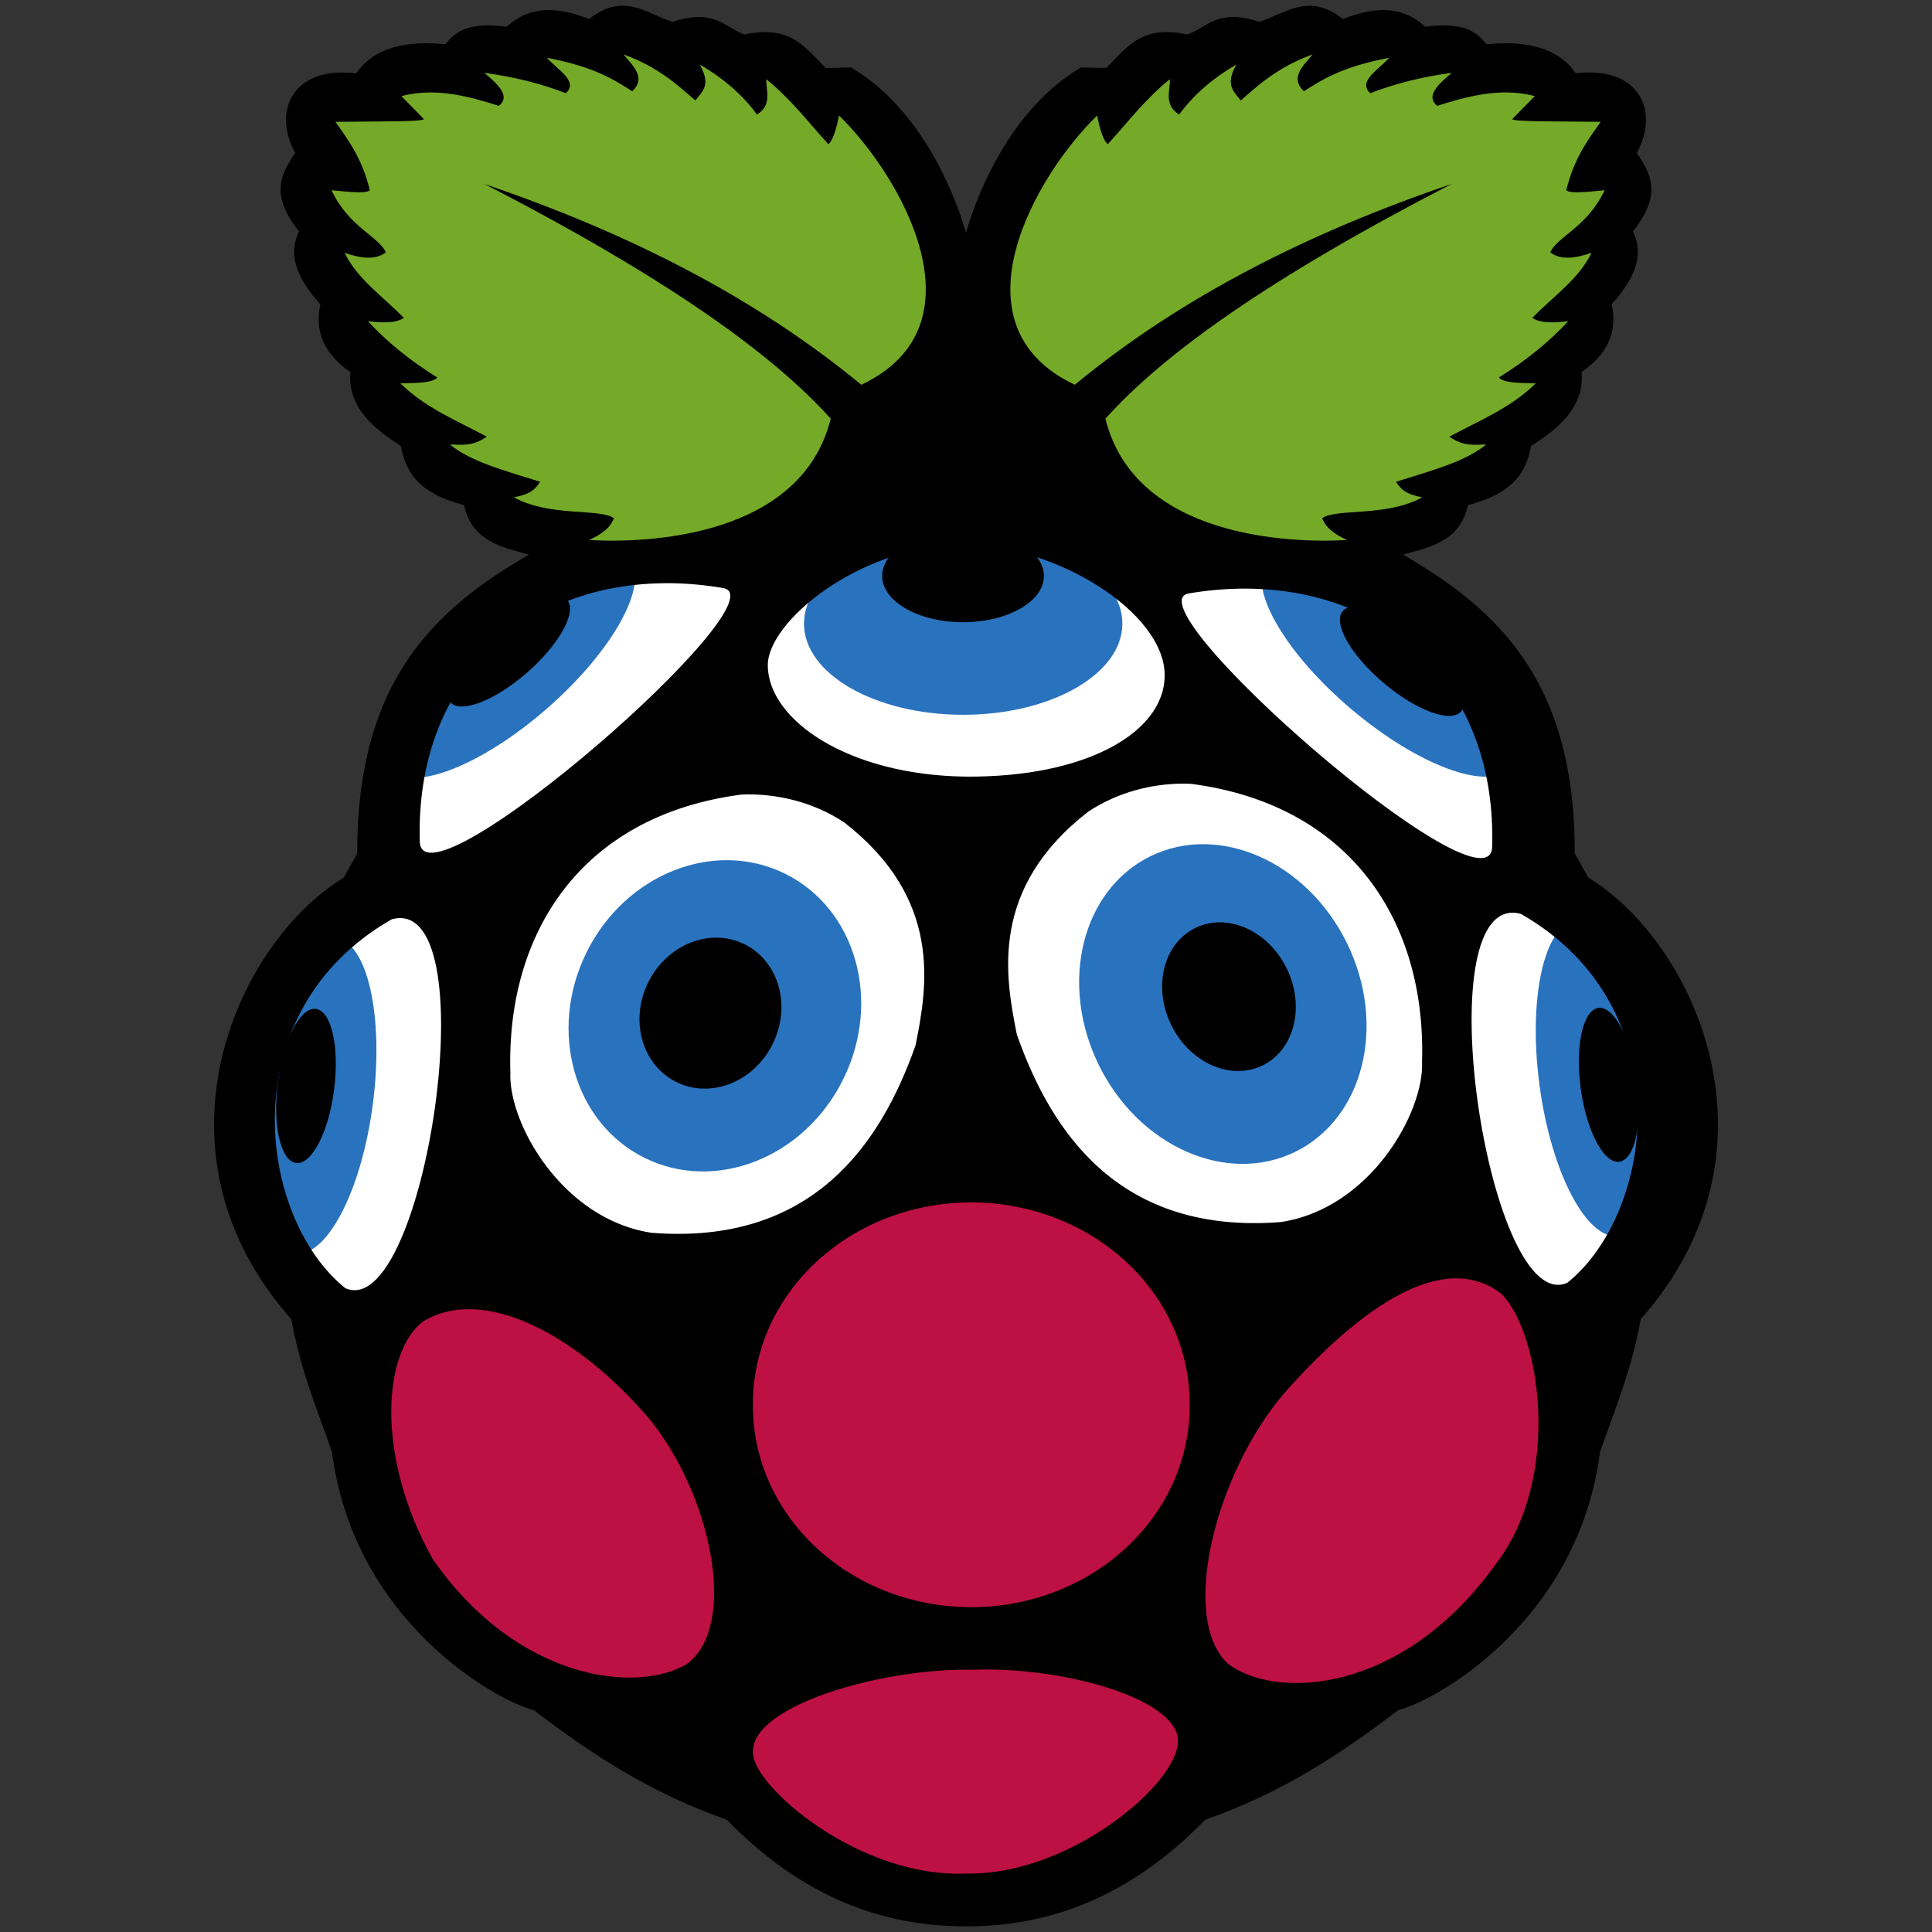 <?xml version="1.0" encoding="UTF-8" standalone="no"?>
<svg
   xmlns:dc="http://purl.org/dc/elements/1.1/"
   xmlns:cc="http://creativecommons.org/ns#"
   xmlns:rdf="http://www.w3.org/1999/02/22-rdf-syntax-ns#"
   xmlns:svg="http://www.w3.org/2000/svg"
   xmlns="http://www.w3.org/2000/svg"
   xmlns:sodipodi="http://sodipodi.sourceforge.net/DTD/sodipodi-0.dtd"
   xmlns:inkscape="http://www.inkscape.org/namespaces/inkscape"
   viewBox="0 0 720 720"
   id="svg2985"
   version="1.1"
   inkscape:version="0.48.4 r9939"
   width="100%"
   height="100%"
   sodipodi:docname="cpigui.svg">
  <rect x="0" y="0" width="720" height="720" fill="#333333" stroke="none"/>
  <defs
     id="defs3017" />
  <sodipodi:namedview
     pagecolor="#ffffff"
     bordercolor="#666666"
     borderopacity="1"
     objecttolerance="10"
     gridtolerance="10"
     guidetolerance="10"
     inkscape:pageopacity="0"
     inkscape:pageshadow="2"
     inkscape:window-width="1123"
     inkscape:window-height="828"
     id="namedview3015"
     showgrid="false"
     inkscape:zoom="0.46354778"
     inkscape:cx="98.486271"
     inkscape:cy="221.27748"
     inkscape:window-x="0"
     inkscape:window-y="24"
     inkscape:window-maximized="0"
     inkscape:current-layer="svg2985" />
  <g
     id="g3947"
     transform="translate(73.109,0.487)">
    <path
       inkscape:connector-curvature="0"
       id="path3830"
       d="m 278.312,136.625 c -57.228,0.246 -111.647,28.992 -149.969,70.438 -10.496,8.397 -22.985,14.146 -32.406,23.938 -21.696,20.527 -31.667,50.664 -31.478,80.124 0.614,9.881 -5.746,18.706 -14.084,23.313 -37.739,30.186 -51.395,88.39 -27.5,131.156 4.59,8.821 11.038,16.392 16.75,24.375 3.288,21.689 14.52,41.405 17.692,63.123 8.991,36 36.368,66.639 70.527,80.158 11.386,7.091 21.529,16.103 33.518,22.507 12.467,7.445 26.115,13.283 39.544,18.712 23.27,25.102 57.083,40.583 91.656,38.469 30.6,-0.958 59.305,-16.034 80.281,-37.719 8.194,-5.337 18.063,-6.97 26.394,-11.978 17.643,-8.499 33.178,-20.804 49.543,-31.272 30.269,-12.036 54.378,-38.538 65.125,-69 4.519,-12.703 5.483,-26.453 11.044,-38.821 4.353,-11.818 7.543,-24.029 10.612,-36.117 25.712,-27.353 34.99,-69.058 21.938,-104.469 -7.508,-22.473 -22.239,-42.366 -41.875,-55.375 -4.424,-5.999 -6.902,-13.286 -5.781,-20.75 -0.816,-29.868 -12.134,-60.714 -35.5,-80.031 -12.453,-10.721 -27.74,-17.829 -39.476,-29.591 C 391.092,161.344 336.152,135.509 278.312,136.625 z"
       style="fill:#ffffff;fill-opacity:1;stroke:none" />
    <g
       id="g3864">
      <path
         transform="matrix(0.763,0.647,-0.647,0.763,378.968,-111.118)"
         d="m 340.849,230.838 c 0,11.979 -26.561,21.69 -59.325,21.69 -32.764,0 -59.325,-9.711 -59.325,-21.69 0,-11.979 26.561,-21.69 59.325,-21.69 32.764,0 59.325,9.711 59.325,21.69 z"
         sodipodi:ry="21.689974"
         sodipodi:rx="59.325062"
         sodipodi:cy="230.83791"
         sodipodi:cx="281.52438"
         id="path3840"
         style="fill:#2972be;fill-opacity:1;stroke:none"
         sodipodi:type="arc" />
      <path
         sodipodi:type="arc"
         style="fill:#000000;fill-opacity:1;stroke:none"
         id="path3842"
         sodipodi:cx="281.52438"
         sodipodi:cy="230.83791"
         sodipodi:rx="59.325062"
         sodipodi:ry="21.689974"
         d="m 340.849,230.838 c 0,11.979 -26.561,21.69 -59.325,21.69 -32.764,0 -59.325,-9.711 -59.325,-21.69 0,-11.979 26.561,-21.69 59.325,-21.69 32.764,0 59.325,9.711 59.325,21.69 z"
         transform="matrix(0.372,0.315,-0.315,0.372,417.334,71.398)" />
    </g>
    <g
       id="g3872">
      <path
         sodipodi:type="arc"
         style="fill:#2972be;fill-opacity:1;stroke:none"
         id="path3836"
         sodipodi:cx="281.52438"
         sodipodi:cy="230.83791"
         sodipodi:rx="59.325062"
         sodipodi:ry="33.977081"
         d="m 340.849,230.838 c 0,18.765 -26.561,33.977 -59.325,33.977 -32.764,0 -59.325,-15.212 -59.325,-33.977 0,-18.765 26.561,-33.977 59.325,-33.977 32.764,0 59.325,15.212 59.325,33.977 z"
         transform="translate(4.315,1.079)" />
      <path
         transform="matrix(0.508,0,0,0.508,142.774,96.868)"
         d="m 340.849,230.838 c 0,18.765 -26.561,33.977 -59.325,33.977 -32.764,0 -59.325,-15.212 -59.325,-33.977 0,-18.765 26.561,-33.977 59.325,-33.977 32.764,0 59.325,15.212 59.325,33.977 z"
         sodipodi:ry="33.977081"
         sodipodi:rx="59.325062"
         sodipodi:cy="230.83791"
         sodipodi:cx="281.52438"
         id="path3838"
         style="fill:#000000;fill-opacity:1;stroke:none"
         sodipodi:type="arc" />
    </g>
    <g
       id="g3856">
      <path
         transform="matrix(0.127,-0.992,0.992,0.127,-220.373,657.795)"
         d="m 340.849,230.838 c 0,11.979 -26.561,21.69 -59.325,21.69 -32.764,0 -59.325,-9.711 -59.325,-21.69 0,-11.979 26.561,-21.69 59.325,-21.69 32.764,0 59.325,9.711 59.325,21.69 z"
         sodipodi:ry="21.689974"
         sodipodi:rx="59.325062"
         sodipodi:cy="230.83791"
         sodipodi:cx="281.52438"
         id="path3852"
         style="fill:#2972be;fill-opacity:1;stroke:none"
         sodipodi:type="arc" />
      <path
         sodipodi:type="arc"
         style="fill:#000000;fill-opacity:1;stroke:none"
         id="path3854"
         sodipodi:cx="281.52438"
         sodipodi:cy="230.83791"
         sodipodi:rx="59.325062"
         sodipodi:ry="21.689974"
         d="m 340.849,230.838 c 0,11.979 -26.561,21.69 -59.325,21.69 -32.764,0 -59.325,-9.711 -59.325,-21.69 0,-11.979 26.561,-21.69 59.325,-21.69 32.764,0 59.325,9.711 59.325,21.69 z"
         transform="matrix(0.062,-0.484,0.484,0.062,-88.263,526.148)" />
    </g>
    <g
       id="g3860">
      <path
         sodipodi:type="arc"
         style="fill:#2972be;fill-opacity:1;stroke:none"
         id="path3848"
         sodipodi:cx="281.52438"
         sodipodi:cy="230.83791"
         sodipodi:rx="59.325062"
         sodipodi:ry="21.689974"
         d="m 340.849,230.838 c 0,11.979 -26.561,21.69 -59.325,21.69 -32.764,0 -59.325,-9.711 -59.325,-21.69 0,-11.979 26.561,-21.69 59.325,-21.69 32.764,0 59.325,9.711 59.325,21.69 z"
         transform="matrix(0.135,0.991,-0.991,0.135,712.921,91.239)" />
      <path
         transform="matrix(0.066,0.483,-0.483,0.066,619.386,252.593)"
         d="m 340.849,230.838 c 0,11.979 -26.561,21.69 -59.325,21.69 -32.764,0 -59.325,-9.711 -59.325,-21.69 0,-11.979 26.561,-21.69 59.325,-21.69 32.764,0 59.325,9.711 59.325,21.69 z"
         sodipodi:ry="21.689974"
         sodipodi:rx="59.325062"
         sodipodi:cy="230.83791"
         sodipodi:cx="281.52438"
         id="path3850"
         style="fill:#000000;fill-opacity:1;stroke:none"
         sodipodi:type="arc" />
    </g>
    <g
       id="g3868">
      <path
         sodipodi:type="arc"
         style="fill:#2972be;fill-opacity:1;stroke:none"
         id="path3844"
         sodipodi:cx="281.52438"
         sodipodi:cy="230.83791"
         sodipodi:rx="59.325062"
         sodipodi:ry="21.689974"
         d="m 340.849,230.838 c 0,11.979 -26.561,21.69 -59.325,21.69 -32.764,0 -59.325,-9.711 -59.325,-21.69 0,-11.979 26.561,-21.69 59.325,-21.69 32.764,0 59.325,9.711 59.325,21.69 z"
         transform="matrix(0.752,-0.66,0.66,0.752,-247.366,259.224)" />
      <path
         transform="matrix(0.367,-0.322,0.322,0.367,-61.197,248.037)"
         d="m 340.849,230.838 c 0,11.979 -26.561,21.69 -59.325,21.69 -32.764,0 -59.325,-9.711 -59.325,-21.69 0,-11.979 26.561,-21.69 59.325,-21.69 32.764,0 59.325,9.711 59.325,21.69 z"
         sodipodi:ry="21.689974"
         sodipodi:rx="59.325062"
         sodipodi:cy="230.83791"
         sodipodi:cx="281.52438"
         id="path3846"
         style="fill:#000000;fill-opacity:1;stroke:none"
         sodipodi:type="arc" />
    </g>
    <path
       sodipodi:nodetypes="scccccccccccccccccccccccccccccccccccccccccccccssccccssccsssccssscccccsscccccssccssccscc"
       inkscape:connector-curvature="0"
       id="path2987"
       d="m 158.375,1.656 c -3.619,0.112 -7.517,1.449 -11.938,4.938 -10.83,-4.176 -21.329,-5.627 -30.719,2.875 C 101.219,7.588 96.507,11.469 92.938,16 89.754,15.934 69.119,12.728 59.656,26.844 35.875,24.03 28.359,40.832 36.875,56.5 c -4.857,7.519 -9.89,14.947 1.469,29.281 -4.018,7.984 -1.527,16.644 7.938,27.125 -2.498,11.223 2.412,19.142 11.219,25.312 -1.647,15.358 14.084,24.287 18.781,27.469 1.804,8.949 5.563,17.393 23.531,22.062 2.963,13.336 13.762,15.639 24.219,18.438 -34.562,20.09 -64.201,46.518 -64,111.375 l -5.062,9.031 c -39.63,24.1 -75.286,101.571 -19.531,164.531 3.642,19.708 9.749,33.864 15.188,49.531 8.134,63.131 61.218,92.692 75.219,96.188 20.517,15.628 42.367,30.457 71.938,40.844 27.875,28.749 58.074,39.706 88.438,39.688 0.445,-2.8e-4 0.898,0.005 1.344,0 30.364,0.019 60.562,-10.938 88.438,-39.688 29.569,-10.387 51.42,-25.216 71.938,-40.844 14.001,-3.496 67.085,-33.056 75.219,-96.188 5.438,-15.667 11.546,-29.823 15.188,-49.531 55.754,-62.965 20.1,-140.431 -19.531,-164.531 L 513.75,317.562 c 0.201,-64.852 -29.438,-91.28 -64,-111.375 10.457,-2.798 21.256,-5.101 24.219,-18.438 17.968,-4.67 21.728,-13.114 23.531,-22.062 4.698,-3.181 20.428,-12.111 18.781,-27.469 8.807,-6.172 13.717,-14.091 11.219,-25.312 9.465,-10.481 11.956,-19.141 7.938,-27.125 C 546.798,71.453 541.756,64.019 536.906,56.5 545.416,40.832 537.915,24.03 514.125,26.844 504.665,12.728 484.034,15.934 480.844,16 c -3.57,-4.531 -8.281,-8.412 -22.781,-6.531 -9.39,-8.502 -19.889,-7.051 -30.719,-2.875 -12.86,-10.148 -21.374,-2.013 -31.094,1.062 -15.57,-5.088 -19.131,1.881 -26.781,4.719 -16.98,-3.588 -22.141,4.224 -30.281,12.469 l -9.469,-0.188 c -25.611,15.093 -38.334,45.826 -42.844,61.625 -4.512,-15.802 -17.206,-46.535 -42.812,-61.625 l -9.469,0.188 C 226.444,16.599 221.292,8.787 204.312,12.375 c -7.65,-2.838 -11.201,-9.806 -26.781,-4.719 -6.38,-2.018 -12.247,-6.214 -19.156,-6 z M 283.125,202.75 c 1.168,-0.026 2.328,-0.03 3.5,0 33.278,-0.366 74.477,24.854 74.312,48.594 -0.145,20.954 -28.939,37.917 -74.062,37.594 -44.186,-0.527 -73.948,-21.321 -73.844,-41.625 0.084,-16.188 33.887,-43.744 70.094,-44.562 z m -106.938,14.094 c 6.566,0.039 13.314,0.652 20.188,1.812 23.15,3.89 -110.964,120.964 -113.031,94.844 -1.846,-59.614 37.955,-95.654 90.031,-96.625 0.93,-0.017 1.874,-0.037 2.812,-0.031 z m 213.969,2.031 c 53.44,-0.292 94.692,35.941 92.812,96.625 -2.067,26.121 -136.15,-90.955 -113,-94.844 6.873,-1.16 13.625,-1.745 20.188,-1.781 z M 366.625,291.562 c 0.685,-0.015 1.365,-0.005 2.031,0 0.71,0.006 1.407,0.036 2.094,0.062 59.855,7.819 87.68,51.789 86.094,103.562 0.877,18.532 -19.054,54.656 -52.594,59.75 -60.042,4.731 -85.528,-33.258 -98.406,-69.875 -4.404,-21.929 -10.181,-54.502 26.625,-83.094 11.531,-7.562 23.877,-10.179 34.156,-10.406 z m -161.344,4 c 10.656,-0.083 23.888,2.341 36.188,10.406 36.806,28.592 31.029,61.165 26.625,83.094 -12.878,36.617 -38.364,74.606 -98.406,69.875 -33.54,-5.094 -53.471,-41.218 -52.594,-59.75 -1.587,-51.774 26.239,-95.743 86.094,-103.562 0.687,-0.027 1.383,-0.057 2.094,-0.062 z m 285.156,44.094 c 1.021,-0.017 2.112,0.133 3.25,0.438 60.416,34.5 49.9,111.256 17.312,137.469 -28.699,12.749 -52.225,-137.381 -20.562,-137.906 z m -414.281,2 c 31.659,0.522 8.105,150.655 -20.594,137.906 -32.587,-26.21 -43.072,-102.969 17.344,-137.469 1.138,-0.305 2.229,-0.454 3.25,-0.438 z M 286.75,695.062 c -191.167,16.625 -95.583,8.312 0,0 z" />
    <path
       style="fill:#75a928"
       inkscape:connector-curvature="0"
       id="path2989"
       d="m 107.39,68.056 c 67.948,35.031 107.45,63.369 129.09,87.504 -11.082,44.418 -68.896,46.445 -90.036,45.199 4.328,-2.015 7.94,-4.428 9.22,-8.136 -5.304,-3.77 -24.113,-0.397 -37.244,-7.774 5.044,-1.045 7.404,-2.063 9.763,-5.785 -12.406,-3.957 -25.769,-7.366 -33.628,-13.921 4.241,0.052 8.201,0.949 13.74,-2.893 -11.112,-5.988 -22.969,-10.734 -32.181,-19.887 5.745,-0.141 11.939,-0.057 13.74,-2.17 -10.17,-6.301 -18.751,-13.308 -25.854,-20.972 8.04,0.971 11.435,0.135 13.379,-1.266 -7.688,-7.874 -17.418,-14.523 -22.057,-24.226 5.97,2.058 11.431,2.845 15.368,-0.181 -2.612,-5.894 -13.805,-9.37 -20.249,-23.142 6.284,0.609 12.95,1.371 14.283,0 -2.917,-11.884 -7.922,-18.565 -12.831,-25.487 13.45,-0.2 33.828,0.052 32.905,-1.085 l -8.316,-8.497 c 13.138,-3.537 26.581,0.568 36.34,3.616 4.382,-3.458 -0.078,-7.83 -5.424,-12.294 11.165,1.491 21.254,4.057 30.373,7.593 4.872,-4.399 -3.164,-8.799 -7.051,-13.198 17.249,3.273 24.557,7.871 31.82,12.475 5.269,-5.051 0.302,-9.343 -3.254,-13.74 13.006,4.817 19.705,11.036 26.758,17.175 2.391,-3.227 6.075,-5.592 1.627,-13.379 9.234,5.323 16.189,11.595 21.334,18.622 5.713,-3.638 3.404,-8.613 3.435,-13.198 9.597,7.806 15.687,16.114 23.142,24.226 1.502,-1.093 2.817,-4.802 3.978,-10.667 22.895,22.212 55.246,78.158 8.316,100.34 -39.94,-32.94 -87.64,-56.883 -140.5,-74.844 z" />
    <path
       style="fill:#75a928"
       inkscape:connector-curvature="0"
       id="path2991"
       d="m 467.92,68.056 c -67.94,35.034 -107.44,63.364 -129.08,87.504 11.082,44.418 68.896,46.445 90.036,45.199 -4.328,-2.015 -7.94,-4.428 -9.22,-8.136 5.304,-3.77 24.113,-0.397 37.244,-7.774 -5.044,-1.045 -7.404,-2.063 -9.763,-5.785 12.406,-3.957 25.769,-7.366 33.628,-13.921 -4.241,0.052 -8.201,0.949 -13.74,-2.893 11.112,-5.988 22.969,-10.734 32.181,-19.887 -5.745,-0.141 -11.939,-0.057 -13.74,-2.17 10.17,-6.301 18.751,-13.308 25.854,-20.972 -8.04,0.971 -11.435,0.135 -13.379,-1.266 7.688,-7.874 17.418,-14.523 22.057,-24.226 -5.97,2.058 -11.431,2.845 -15.368,-0.181 2.612,-5.894 13.805,-9.37 20.249,-23.142 -6.284,0.609 -12.95,1.371 -14.283,0 2.922,-11.889 7.928,-18.57 12.836,-25.492 -13.45,-0.2 -33.828,0.052 -32.905,-1.085 l 8.316,-8.497 c -13.138,-3.537 -26.581,0.568 -36.34,3.616 -4.382,-3.458 0.078,-7.83 5.424,-12.294 -11.165,1.491 -21.254,4.057 -30.373,7.593 -4.872,-4.399 3.164,-8.799 7.051,-13.198 -17.249,3.273 -24.557,7.871 -31.82,12.475 -5.269,-5.051 -0.302,-9.343 3.254,-13.74 -13.006,4.817 -19.705,11.036 -26.758,17.175 -2.391,-3.227 -6.075,-5.592 -1.627,-13.379 -9.234,5.323 -16.189,11.595 -21.334,18.622 -5.713,-3.638 -3.404,-8.613 -3.435,-13.198 -9.597,7.806 -15.687,16.114 -23.142,24.226 -1.502,-1.093 -2.817,-4.802 -3.978,-10.667 -22.895,22.212 -55.246,78.158 -8.316,100.34 39.919,-32.947 87.616,-56.888 140.48,-74.849 z" />
    <g
       id="g3876">
      <path
         sodipodi:type="arc"
         style="fill:#2972be;fill-opacity:1;stroke:none"
         id="path3054"
         sodipodi:cx="190.67796"
         sodipodi:cy="380.59323"
         sodipodi:rx="53.329048"
         sodipodi:ry="59.038162"
         d="m 244.007,380.593 c 0,32.606 -23.876,59.038 -53.329,59.038 -29.453,0 -53.329,-26.432 -53.329,-59.038 0,-32.606 23.876,-59.038 53.329,-59.038 29.453,0 53.329,26.432 53.329,59.038 z"
         transform="matrix(0.897,0.443,-0.443,0.897,190.87,-47.783)" />
      <path
         transform="matrix(0.435,0.215,-0.215,0.435,190.541,170.534)"
         d="m 244.007,380.593 c 0,32.606 -23.876,59.038 -53.329,59.038 -29.453,0 -53.329,-26.432 -53.329,-59.038 0,-32.606 23.876,-59.038 53.329,-59.038 29.453,0 53.329,26.432 53.329,59.038 z"
         sodipodi:ry="59.038162"
         sodipodi:rx="53.329048"
         sodipodi:cy="380.59323"
         sodipodi:cx="190.67796"
         id="path3824"
         style="fill:#000000;fill-opacity:1;stroke:none"
         sodipodi:type="arc" />
    </g>
    <g
       id="g3880">
      <path
         sodipodi:type="arc"
         style="fill:#2972be;fill-opacity:1;stroke:none"
         id="path3826"
         sodipodi:cx="393.16336"
         sodipodi:cy="395.86945"
         sodipodi:rx="56.628468"
         sodipodi:ry="67.414841"
         d="m 449.792,395.869 c 0,37.232 -25.353,67.415 -56.628,67.415 -31.275,0 -56.628,-30.183 -56.628,-67.415 0,-37.232 25.353,-67.415 56.628,-67.415 31.275,0 56.628,30.183 56.628,67.415 z"
         transform="matrix(0.817,-0.4,0.4,0.817,-96.95,207.525)" />
      <path
         transform="matrix(0.38,-0.186,0.186,0.38,161.857,293.646)"
         d="m 449.792,395.869 c 0,37.232 -25.353,67.415 -56.628,67.415 -31.275,0 -56.628,-30.183 -56.628,-67.415 0,-37.232 25.353,-67.415 56.628,-67.415 31.275,0 56.628,30.183 56.628,67.415 z"
         sodipodi:ry="67.414841"
         sodipodi:rx="56.628468"
         sodipodi:cy="395.86945"
         sodipodi:cx="393.16336"
         id="path3828"
         style="fill:#000000;fill-opacity:1;stroke:none"
         sodipodi:type="arc" />
    </g>
    <path
       id="path3892"
       d="m 370.246,523.04 a 81.39,75.051 0 1 1 -162.778,0 81.39,75.051 0 1 1 162.778,0 z"
       inkscape:connector-curvature="0"
       style="fill:#bc1142" />
    <path
       id="path3908"
       d="m 289.215,621.799 c 32.697,-1.427 76.571,10.532 76.657,26.396 0.543,15.405 -39.79,50.211 -78.826,49.538 -40.427,1.744 -80.069,-33.116 -79.55,-45.199 -0.605,-17.716 49.226,-31.548 81.719,-30.735 z"
       inkscape:connector-curvature="0"
       style="fill:#bc1142" />
    <path
       id="path3910"
       d="m 168.445,527.779 c 23.279,28.046 33.891,77.319 14.464,91.844 -18.379,11.088 -63.012,6.522 -94.736,-39.052 -21.395,-38.242 -18.638,-77.157 -3.616,-88.589 22.464,-13.684 57.173,4.799 83.889,35.797 z"
       inkscape:connector-curvature="0"
       style="fill:#bc1142" />
    <path
       id="path3912"
       d="m 405.325,518.889 c -25.187,29.502 -39.212,83.31 -20.838,100.64 17.568,13.464 64.729,11.582 99.566,-36.756 25.296,-32.465 16.82,-86.682 2.371,-101.08 -21.464,-16.602 -52.277,4.645 -81.099,37.188 z"
       inkscape:connector-curvature="0"
       style="fill:#bc1142" />
  </g>
</svg>

